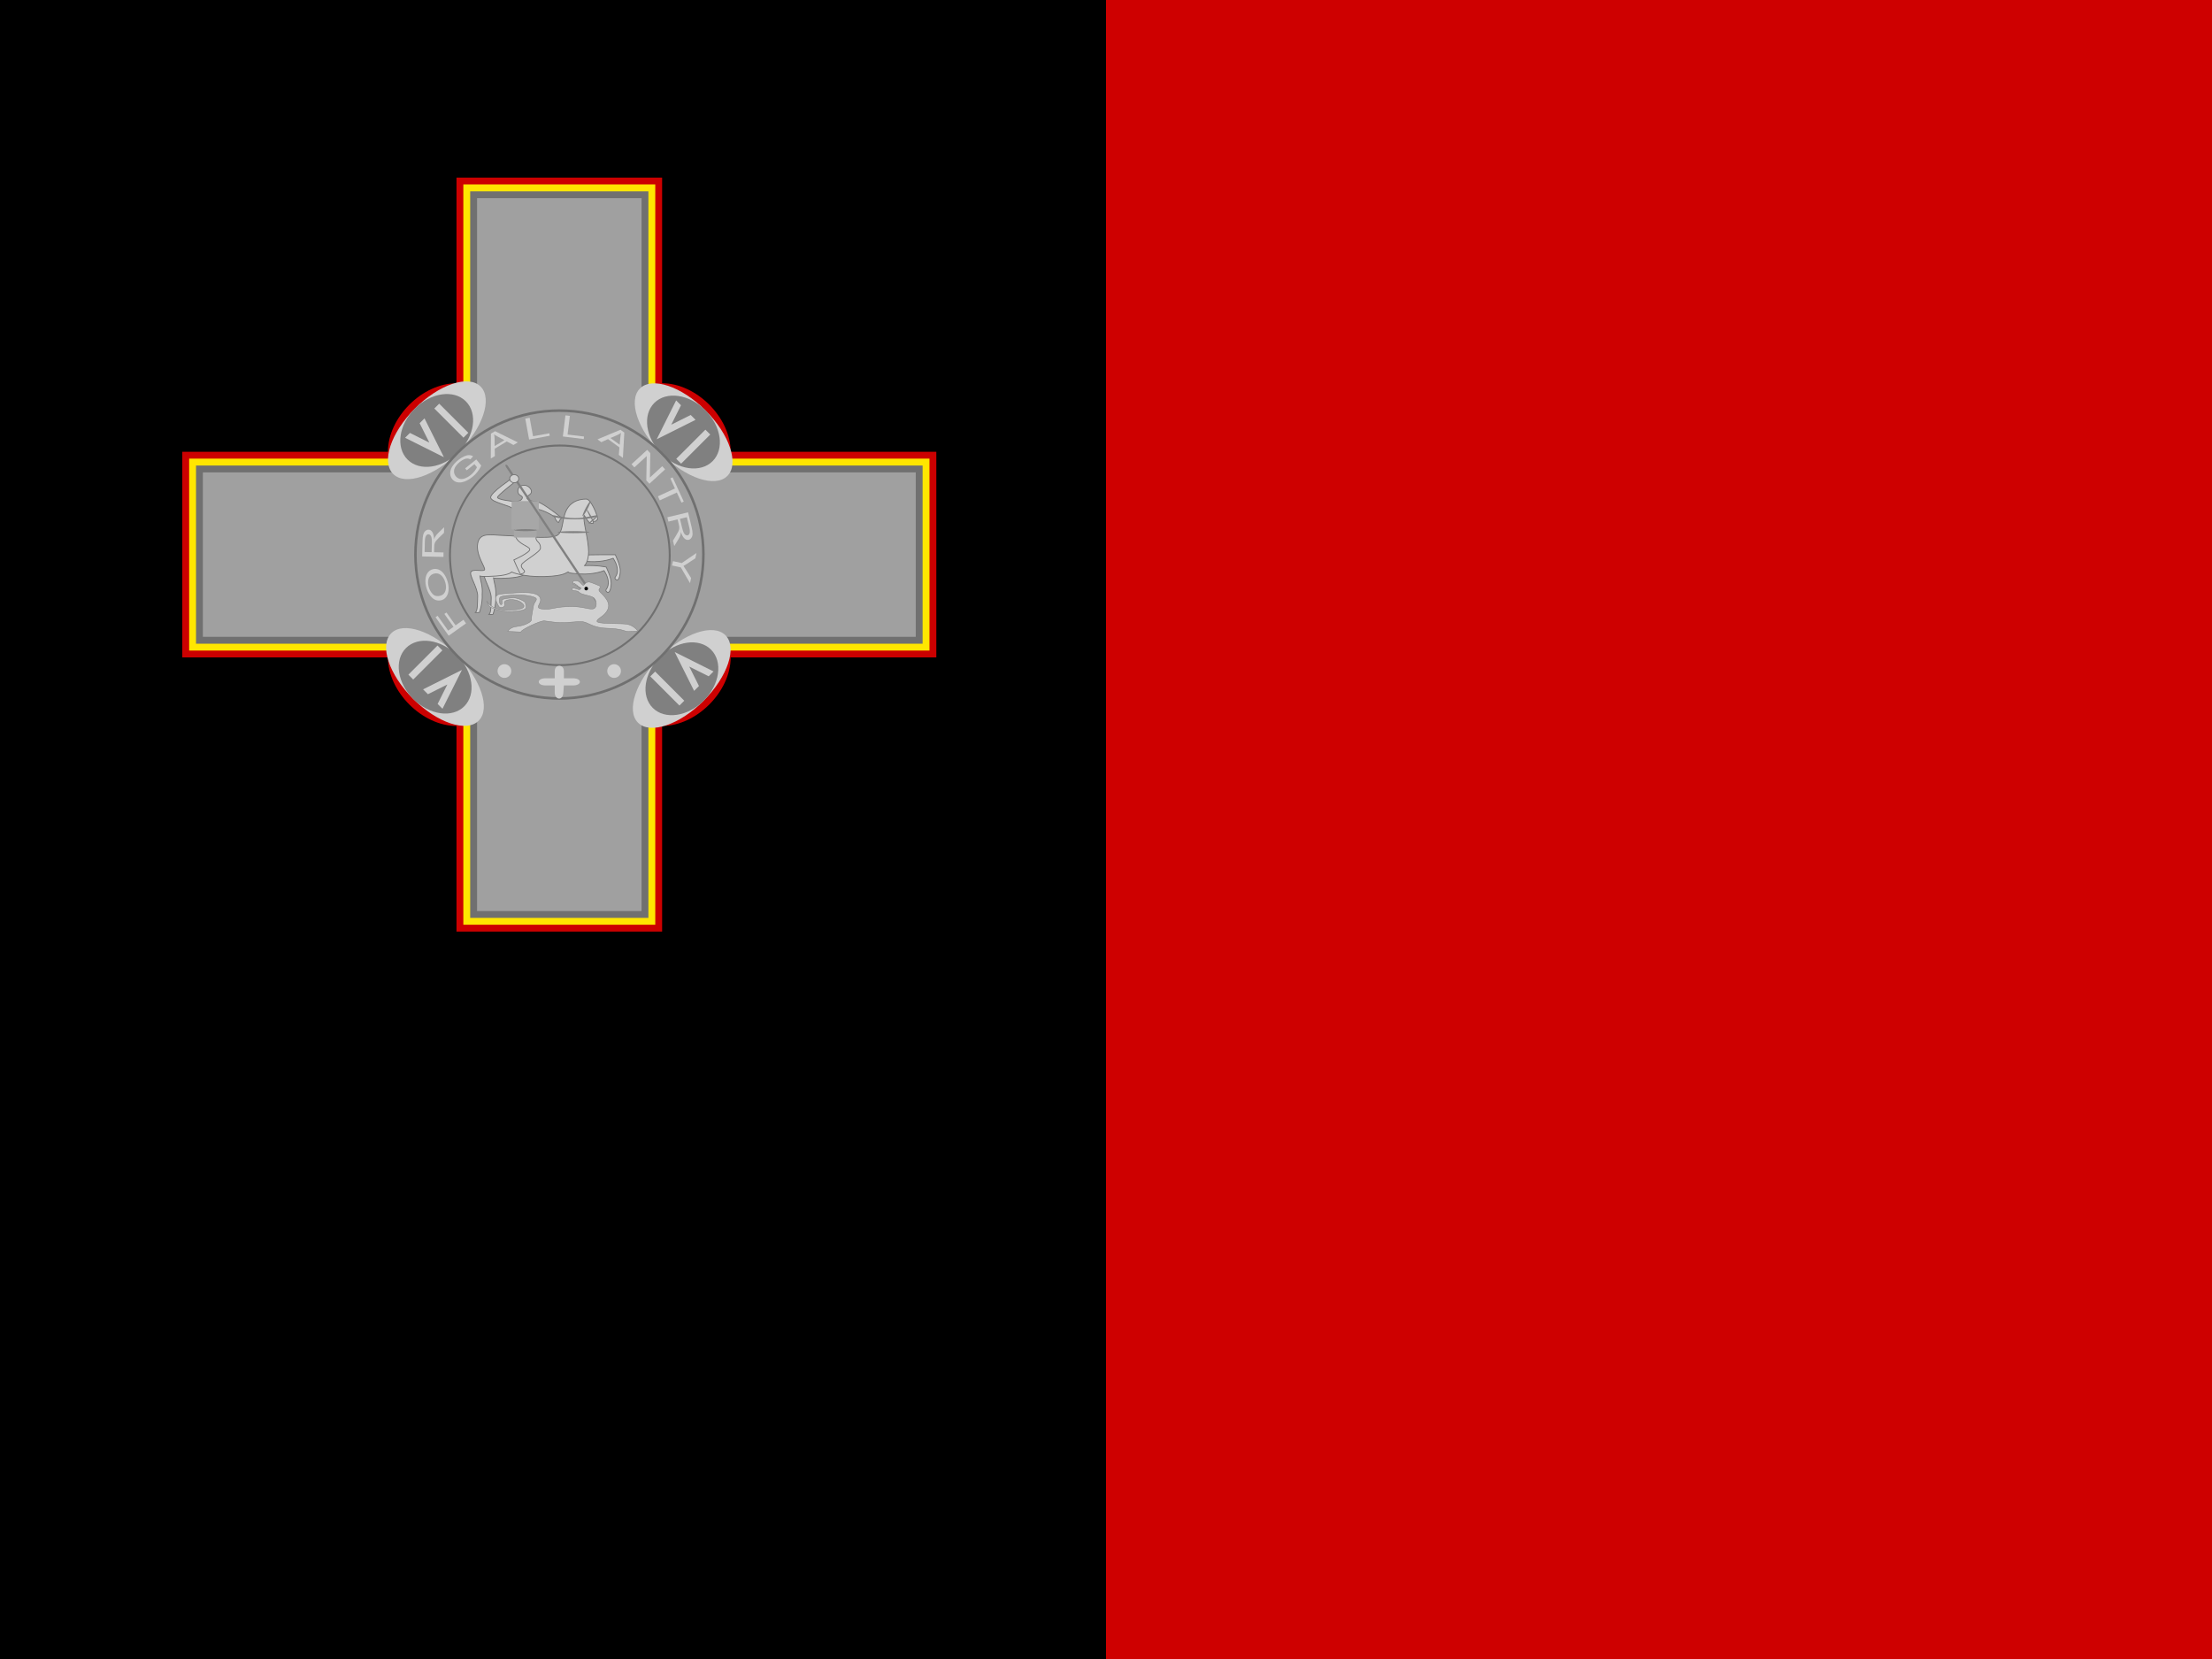 <?xml version="1.0" encoding="UTF-8" standalone="no"?>
<svg id="svg548" xmlns:rdf="http://www.w3.org/1999/02/22-rdf-syntax-ns#" xmlns="http://www.w3.org/2000/svg" height="480" width="640" version="1.1" xmlns:cc="http://creativecommons.org/ns#" xmlns:dc="http://purl.org/dc/elements/1.1/">
 <rect width="100%" height="100%" fill="#333333" stroke="none"/>
 <g id="flag">
  <g id="g6866" fill-rule="evenodd" stroke-width="1pt" transform="matrix(1.25 0 0 .938 0 -0)">
   <rect id="rect706" height="512" width="256" y="0" x="256" fill="#ce0000"/>
   <rect id="rect708" height="512" width="256" y="0" x="0" fill="FFF"/>
  </g>
  <g id="g6673" transform="matrix(1.599 0 0 1.599 -12.38 -30.751)">
   <path id="path606" d="m209.06 63.779c0 7.828-7.932 14.173-17.717 14.173-9.785 0-17.717-6.346-17.717-14.173 0-7.828 7.932-14.173 17.717-14.173 9.785 0 17.717 6.346 17.717 14.173z" fill-rule="evenodd" transform="matrix(.116 0 0 .103 80.65 101.47)" fill="#f1eeee"/>
   <path id="path552" d="m40.727 100.98v37.209h37.211c0 6.2 6.202 12.402 12.404 12.402v37.207h37.208v-37.207c6.202 0 12.404-6.202 12.404-12.402h37.211v-37.209h-37.211c0-6.2-6.202-12.402-12.404-12.402v-37.207h-37.208v37.207c-6.202 0-12.404 6.202-12.404 12.402h-37.211z" fill-rule="evenodd" stroke-width="1pt" fill="#c00"/>
   <path id="path553" d="m41.969 102.22v34.727h37.211c0 6.2 6.2 12.404 12.402 12.404v37.207h34.73v-37.207c6.202 0 12.402-6.204 12.402-12.404h37.211v-34.727h-37.211c0-6.2-6.2-12.404-12.402-12.404v-37.207h-34.73v37.207c-6.202 0-12.402 6.204-12.402 12.404h-37.211z" fill-rule="evenodd" stroke-width="1pt" fill="#ffe600"/>
   <path id="path554" d="m43.209 103.46v32.249h37.208c0 6.2 6.202 12.402 12.404 12.402v37.207h32.248v-37.207c6.202 0 12.404-6.202 12.404-12.402h37.208v-32.249h-37.208c0-6.2-6.202-12.402-12.404-12.402v-37.207h-32.248v37.207c-6.202 0-12.404 6.202-12.404 12.402h-37.208z" fill-rule="evenodd" stroke-width="1pt" fill="#707070"/>
   <path id="path555" d="m44.45 104.7v29.766h37.208c0 6.2 6.202 12.404 12.404 12.404v37.207h29.767v-37.207c6.202 0 12.404-6.204 12.404-12.404h37.208v-29.766h-37.208c0-6.2-6.202-12.402-12.404-12.402v-37.207h-29.767v37.207c-6.202 0-12.404 6.202-12.404 12.402h-37.208z" fill-rule="evenodd" stroke-width="1pt" fill="#a0a0a0"/>
   <g id="g562" fill-rule="evenodd" transform="matrix(.248 -.248 .248 .248 -65.69 101.06)">
  <path id="path556" d="m333.07 295.87c0 8.806-11.105 15.945-24.803 15.945s-24.803-7.139-24.803-15.945c0-8.806 11.105-15.945 24.803-15.945s24.803 7.139 24.803 15.945z" transform="matrix(1.286 0 0 1 -80.99 3.543)" fill="#d0d0d0"/>
  <path id="path557" d="m333.07 295.87c0 8.806-11.105 15.945-24.803 15.945s-24.803-7.139-24.803-15.945c0-8.806 11.105-15.945 24.803-15.945s24.803 7.139 24.803 15.945z" transform="matrix(.857 0 0 1 51.124 3.543)" fill="#808080"/>
  <path id="path560" d="m281.34 223.23h4.96l4.961 14.174 4.96-14.174h4.961l-9.921 28.347-9.921-28.347z" transform="matrix(.714 0 0 .75 100.22 123.13)" fill="#d0d0d0"/>
  <rect id="rect561" height="21.26" width="3.543" y="290.55" x="322.44" stroke-width="1pt" fill="#d0d0d0"/>
   </g>
   <g id="g567" fill-rule="evenodd" transform="matrix(.248 .248 -.248 .248 127.47 -55.044)">
  <path id="path568" d="m333.07 295.87c0 8.806-11.105 15.945-24.803 15.945s-24.803-7.139-24.803-15.945c0-8.806 11.105-15.945 24.803-15.945s24.803 7.139 24.803 15.945z" transform="matrix(1.286 0 0 1 -80.99 3.543)" fill="#d0d0d0"/>
  <path id="path569" d="m333.07 295.87c0 8.806-11.105 15.945-24.803 15.945s-24.803-7.139-24.803-15.945c0-8.806 11.105-15.945 24.803-15.945s24.803 7.139 24.803 15.945z" transform="matrix(.857 0 0 1 51.124 3.543)" fill="#808080"/>
  <path id="path570" d="m281.34 223.23h4.96l4.961 14.174 4.96-14.174h4.961l-9.921 28.347-9.921-28.347z" transform="matrix(.714 0 0 .75 100.22 123.13)" fill="#d0d0d0"/>
  <rect id="rect571" height="21.26" width="3.543" y="290.55" x="322.44" stroke-width="1pt" fill="#d0d0d0"/>
   </g>
   <g id="g572" fill-rule="evenodd" transform="matrix(-.248 .248 -.248 -.248 283.58 138.11)">
  <path id="path573" d="m333.07 295.87c0 8.806-11.105 15.945-24.803 15.945s-24.803-7.139-24.803-15.945c0-8.806 11.105-15.945 24.803-15.945s24.803 7.139 24.803 15.945z" transform="matrix(1.286 0 0 1 -80.99 3.543)" fill="#d0d0d0"/>
  <path id="path574" d="m333.07 295.87c0 8.806-11.105 15.945-24.803 15.945s-24.803-7.139-24.803-15.945c0-8.806 11.105-15.945 24.803-15.945s24.803 7.139 24.803 15.945z" transform="matrix(.857 0 0 1 51.124 3.543)" fill="#808080"/>
  <path id="path575" d="m281.34 223.23h4.96l4.961 14.174 4.96-14.174h4.961l-9.921 28.347-9.921-28.347z" transform="matrix(.714 0 0 .75 100.22 123.13)" fill="#d0d0d0"/>
  <rect id="rect576" height="21.26" width="3.543" y="290.55" x="322.44" stroke-width="1pt" fill="#d0d0d0"/>
   </g>
   <g id="g577" fill-rule="evenodd" transform="matrix(-.248 -.248 .248 -.248 90.423 294.21)">
  <path id="path578" d="m333.07 295.87c0 8.806-11.105 15.945-24.803 15.945s-24.803-7.139-24.803-15.945c0-8.806 11.105-15.945 24.803-15.945s24.803 7.139 24.803 15.945z" transform="matrix(1.286 0 0 1 -80.99 3.543)" fill="#d0d0d0"/>
  <path id="path579" d="m333.07 295.87c0 8.806-11.105 15.945-24.803 15.945s-24.803-7.139-24.803-15.945c0-8.806 11.105-15.945 24.803-15.945s24.803 7.139 24.803 15.945z" transform="matrix(.857 0 0 1 51.124 3.543)" fill="#808080"/>
  <path id="path580" d="m281.34 223.23h4.96l4.961 14.174 4.96-14.174h4.961l-9.921 28.347-9.921-28.347z" transform="matrix(.714 0 0 .75 100.22 123.13)" fill="#d0d0d0"/>
  <rect id="rect581" height="21.26" width="3.543" y="290.55" x="322.44" stroke-width="1pt" fill="#d0d0d0"/>
   </g>
   <path id="path582" d="m269.29 414.57c0 41.095-34.107 74.409-76.181 74.409s-76.181-33.314-76.181-74.409 34.107-74.409 76.181-74.409 76.181 33.314 76.181 74.409z" transform="matrix(.342 0 0 .35 42.921 -25.527)" stroke="#707070" stroke-width="1pt" fill="none"/>
   <path id="path583" d="m269.29 414.57c0 41.095-34.107 74.409-76.181 74.409s-76.181-33.314-76.181-74.409 34.107-74.409 76.181-74.409 76.181 33.314 76.181 74.409z" transform="matrix(.261 0 0 .267 58.641 9.023)" stroke="#707070" stroke-width="1pt" fill="none"/>
   <path id="path584" d="m170.08 474.8c0 1.957-1.586 3.543-3.543 3.543s-3.543-1.586-3.543-3.543 1.586-3.543 3.543-3.543 3.543 1.586 3.543 3.543z" fill-rule="evenodd" transform="matrix(.35 0 0 .35 40.728 -25.527)" fill="#d0d0d0"/>
   <path id="path585" d="m170.08 474.8c0 1.957-1.586 3.543-3.543 3.543s-3.543-1.586-3.543-3.543 1.586-3.543 3.543-3.543 3.543 1.586 3.543 3.543z" fill-rule="evenodd" transform="matrix(.35 0 0 .35 60.574 -25.527)" fill="#d0d0d0"/>
   <path id="path586" d="m108.12 140.67v1.293h-1.654c-1.654 0-1.654 1.293 0 1.293h1.654v1.293c0.006 1.341 1.443 1.502 1.549 0.105l0.105-1.398h1.654c1.654 0 1.654-1.293 0-1.293h-1.654v-1.293c0-1.293-1.654-1.293-1.654 0z" fill-rule="evenodd" fill="#d0d0d0"/>
   <path id="path590" d="m102.77 122.35v0.733s-0.389 0.561-2.868 0.733c-2.479 0.172-2.868 0-2.868 0 0.065 0.639 0.547 1.851 0.41 3.299 0.097 1.685-0.474 3.211-0.474 3.211 0.065 0.088-0.233 0.132-0.755 0.088 0.41-0.367 0.362-1.427 0.41-2.933 0.047-1.506-1.564-3.772-1.229-4.399 0.335-0.627 7.375-0.733 7.375-0.733z" fill-rule="evenodd" stroke="#707070" stroke-width=".109pt" fill="#d0d0d0"/>
   <path id="path591" d="m112.61 119.69c2.412-0.111 6.459-0.087 6.459-0.087s0.954 1.914 0.915 2.971c-0.04 1.057-0.368 1.957-0.818 1.507-0.45-0.45 0.209-0.365 0.289-1.507 0.08-1.142-0.77-2.326-0.77-2.326s-1.73 0.755-4.332 0.603c-2.602-0.152-1.45-1.116-1.742-1.162z" fill-rule="evenodd" stroke="#707070" stroke-width=".109pt" fill="#d0d0d0"/>
   <path id="path588" d="m113.43 121.58c2.412-0.111 3.995 0.258 3.995 0.258s0.954 1.914 0.915 2.971c-0.04 1.057-0.368 1.957-0.818 1.507-0.45-0.45 0.209-0.365 0.289-1.507 0.08-1.142-0.77-2.326-0.77-2.326s-1.73 0.755-4.332 0.603c-2.602-0.152-1.86-0.308-2.151-0.353-0.292-0.045-0.362 0.72-4.299 0.827-3.937 0.107-5.944-0.827-5.944-0.827s-0.389 0.561-2.868 0.733c-2.479 0.172-2.868 0-2.868 0 0.065 0.639 0.547 1.851 0.41 3.299 0.097 1.685-0.474 3.211-0.474 3.211 0.065 0.088-0.233 0.132-0.755 0.088 0.41-0.367 0.362-1.427 0.41-2.933 0.047-1.506-1.564-3.772-1.229-4.399 0.335-0.627 2.12-0.041 2.458-0.367 0.338-0.326-1.59-2.621-1.229-4.765 0.361-2.145 2.404-1.54 4.917-1.466 2.512 0.074 8.078 0.724 9.423 0 1.345-0.724 0.763-3.407 2.049-5.132 0.819-1.1 2.049-1.466 3.278-1.466 0.819 0 2.049 2.933 2.049 3.666l-0.41 0.367h-0.41v0.367c-0.935 0.094-1.066-0.8-1.639-1.466-0.246 1.033 0.819 4.399 0.819 6.598 0 1.833-0.766 2.641-0.814 2.511z" fill-rule="evenodd" stroke="#707070" stroke-width=".109pt" fill="#d0d0d0"/>
   <path id="path592" d="m105.54 118.4c0.034 0.731-3.166 2.369-3.427 3.017-0.261 0.649 0.814 1.008 0.481 1.378-0.332 0.37-0.606 0.233-0.674 0.301-0.068 0.069-1.203-2.541-1.203-2.541s3.002-1.354 2.888-1.938c-0.114-0.584-2.217-0.94-2.599-2.412-0.383-1.472-0.17-4.315-0.481-4.91-0.311-0.595-3.995-1.162-3.998-2.061-0.003-0.899 3.787-3.366 4.197-3.733 0.41-0.367 0.819 0.367 0.41 0.733-0.41 0.367-3.377 2.633-3.377 3 0 0.367 2.458 0.733 3.278 0.733 0.819 0 1.229-0.367 1.229-0.733 0.005-0.317-0.819-0.367-0.819-1.1s0.41-1.1 1.229-1.1c0.41 0 1.197 0.469 1.229 1.1s-0.729 0.684-0.819 1.1c-0.09 0.416 0.819 0.733 1.639 0.733 0.819 0 3.617 2.132 4.027 2.499 0.41 0.367 0.819 0.367 0.41 0.733-0.41 0.367-0.17 0.801-0.58 0.434-0.349-0.354-0.41-0.733-0.41-0.733-0.035-0.333-3.038-1.833-3.447-1.466-0.41 0.367 0 4.766 0 5.132 0 0.733 0.853 0.731 0.819 1.833z" fill-rule="evenodd" stroke="#707070" stroke-width=".109pt" fill="#d0d0d0"/>
   <rect id="rect604" fill-rule="evenodd" height="5.132" width="4.917" y="109.9" x="100.32" stroke-width="1pt" fill="#a7a7a7"/>
   <rect id="rect593" transform="matrix(.554 .832 -.882 .471 0 0)" fill-rule="evenodd" rx=".445" ry=".199" height=".399" width="30.647" y="-25.672" x="138.6" stroke-width="1pt" fill="#808080"/>
   <path id="path594" d="m180.71 42.52c0 3.914-3.173 7.087-7.087 7.087s-7.087-3.173-7.087-7.087 3.173-7.087 7.087-7.087 7.087 3.173 7.087 7.087z" fill-rule="evenodd" transform="matrix(.116 0 0 .103 80.65 101.47)" stroke="#707070" stroke-width="1pt" fill="#d0d0d0"/>
   <path id="path596" d="m115.88 112.54c0 0.304-1.902 0.66-4.097 0.66-2.195 0-4.097-0.357-4.097-0.66 0-0.304 1.902 0.44 4.097 0.44 2.195 0 4.097-0.744 4.097-0.44z" fill-rule="evenodd" stroke-width="1pt" fill="#808080"/>
   <rect id="rect603" fill-rule="evenodd" height="1.466" width="4.097" y="115.03" x="100.73" stroke-width="1pt" fill="#a7a7a7"/>
   <path id="path597" d="m279.92 58.465c0 6.849-0.793 12.402-1.772 12.402-0.978 0-1.772-5.552-1.772-12.402 0-6.849 0.793-12.402 1.772-12.402 0.978 0 1.772 5.552 1.772 12.402z" fill-rule="evenodd" transform="matrix(.069 .091 -.058 .109 98.071 79.578)" fill="#808080"/>
   <path id="path598" d="m279.92 58.465c0 6.849-0.793 12.402-1.772 12.402-0.978 0-1.772-5.552-1.772-12.402 0-6.849 0.793-12.402 1.772-12.402 0.978 0 1.772 5.552 1.772 12.402z" fill-rule="evenodd" transform="matrix(.013 .082 -.066 .058 115.31 87.084)" fill="#808080"/>
   <path id="path599" d="m279.92 58.465c0 6.849-0.793 12.402-1.772 12.402-0.978 0-1.772-5.552-1.772-12.402 0-6.849 0.793-12.402 1.772-12.402 0.978 0 1.772 5.552 1.772 12.402z" fill-rule="evenodd" transform="matrix(.064 -.027 .049 .089 93.866 114.85)" fill="#808080"/>
   <path id="path600" d="m290.55 136.42c0 0.978-10.312 1.772-23.032 1.772s-23.031-0.793-23.031-1.772c0-0.978 10.312-1.772 23.031-1.772 12.72 0 23.032 0.793 23.032 1.772z" fill-rule="evenodd" transform="matrix(.125 0 0 .103 78.065 101.47)" fill="#808080"/>
   <path id="path601" d="m209.06 132.87c0 0.978-7.932 1.772-17.717 1.772-9.785 0-17.717-0.793-17.717-1.772 0-0.978 7.932-1.772 17.717-1.772 9.785 0 17.717 0.793 17.717 1.772z" fill-rule="evenodd" transform="matrix(.116 0 0 .103 80.65 101.47)" fill="#808080"/>
   <path id="path609" d="m95.813 127.96s0.676 1.643 3.556 1.666c2.881 0.023 3.872-0.493 2.707-1.363-1.165-0.87-3.333-0.599-3.053 0.151 0.28 0.751-0.813 1.001-1.07 0.473-0.257-0.528-1.289-2.091 0.566-2.196 1.855-0.105 5.785-0.674 6.766 0.416 0.982 1.09-1.109 2.078 0.472 2.309 1.582 0.231 1.806-0.264 4.528-0.413 2.722-0.149 3.761 0.505 4.693 0.413 0.932-0.091 0.801-1.694 0.063-2.101-0.738-0.407-2.155-0.481-2.518-0.927-0.363-0.446-1.351-0.083-1.259-0.587 0.092-0.504 1.401 0.347 1.416 0.089 0-0.008 0.216-0.179 0.26-0.222-0.165-0.038-0.259 0.023-0.382 0.089 0.134-0.107 0.126-0.157 0.171-0.245-0.023-0.033-0.186 0.124-0.214 0.091-0.028-0.033 0.189-0.256 0.091-0.175-0.034 0.023-0.293 0.151-0.296 0.063 0.004-0.036 0.135-0.128 0.089-0.178-0.037-0.042-0.234 0.048-0.259 0.059 0.112-0.15 0.104-0.149-0.004-0.26-0.094-0.111-0.163-0.109-0.318 0.017 0.064-0.181 0.082-0.219-0.073-0.288-0.127-0.069-0.133-0.134-0.292 0.189 0.06-0.346-0.102-0.361-0.034-0.526 0.04-0.151 0.251-0.214 0.599-0.181 0.676 0.006 1.038 0.816 1.259 0.814 0.221-0.002 0.468-0.859 1.416-0.511 0.948 0.347 1.065 0.418 1.542 0.625 0.477 0.206-0.335 0.521-0.063 0.927 0.272 0.406 2.134 1.764 1.605 3.18-0.529 1.415-1.892 1.639-2.014 2.252-0.122 0.613 4.314 0.361 5.445 0.568 1.13 0.206 1.843 1.051 1.888 1.192 0.045 0.142-1.983 0.132-1.983 0.132s-1.042-0.538-3.525-0.587c-2.483-0.049-3.429-1.051-4.359-1.176-0.93-0.126-2.911 0.211-4.018 0.161-1.107-0.049-2.229-0.225-2.947-0.322-0.717-0.097-4.286 1.611-4.274 2.009-0.744-0.028-2.496-0.123-2.423-0.076 0.072 0.047 0.314-0.775 1.679-0.919 1.365-0.145 2.695-0.799 2.651-1.229-0.044-0.43 0.264-1.904 0.378-2.536 0.114-0.632 0.625-0.937 0.504-1.268-0.122-0.331-1.682-0.672-3.179-0.662-1.497 0.01-3.158 0.093-3.399 0.454-0.241 0.361-0.059 1.408 0.252 1.287 0.311-0.121-0.075-0.805 0.252-0.946 0.327-0.141 1.165-0.266 1.951-0.284 0.787-0.018 2.154 0.67 2.14 0.89-0.014 0.22 0.44 0.952-0.189 1.23-0.629 0.278-1.915 0.403-3.147 0.341-1.232-0.062-2.479-0.485-2.927-0.757-0.448-0.272-0.724-1.098-0.724-1.155z" fill-rule="evenodd" stroke="#808080" stroke-width=".059pt" fill="#d0d0d0"/>
   <path id="path610" d="m205.51 434.06c0 0.978-0.793 1.772-1.772 1.772-0.978 0-1.772-0.793-1.772-1.772 0-0.978 0.793-1.772 1.772-1.772 0.978 0 1.772 0.793 1.772 1.772z" fill-rule="evenodd" transform="matrix(.186 0 0 .186 75.921 44.995)"/>
   <path id="path615" d="m129.51 120.77 1.595 0.344 2.665-1.824-0.206 0.957-1.388 0.927c-0.259 0.17-0.515 0.326-0.767 0.467 0.158 0.221 0.334 0.485 0.525 0.793l0.859 1.391-0.198 0.917-1.659-2.841-1.595-0.344 0.17-0.787z" stroke-width="1pt" fill="#d0d0d0"/>
   <path id="path618" d="m126.79 109.04 3.086-1.421-0.839-1.821 0.413-0.19 2.017 4.379-0.413 0.19-0.842-1.828-3.086 1.421-0.337-0.731z" stroke-width="1pt" fill="#d0d0d0"/>
   <path id="path619" d="m122.01 103.23 2.841-2.602 0.558 0.609-0.073 4.399 2.231-2.043 0.521 0.569-2.841 2.602-0.558-0.609 0.075-4.401-2.233 2.044-0.521-0.569z" stroke-width="1pt" fill="#d0d0d0"/>
   <path id="path622" d="m109.59 98.214 0.466-3.824 0.799 0.097-0.411 3.373 2.975 0.362-0.055 0.451-3.773-0.46z" stroke-width="1pt" fill="#d0d0d0"/>
   <path id="path623" d="m103.48 98.762-0.69-3.79 0.792-0.144 0.608 3.343 2.948-0.536 0.081 0.447-3.74 0.68z" stroke-width="1pt" fill="#d0d0d0"/>
   <path id="path626" d="m92.198 104.33-0.283-0.353 2.01-1.613 0.894 1.116c-0.184 0.403-0.409 0.776-0.673 1.118-0.266 0.341-0.572 0.65-0.918 0.927-0.466 0.373-0.941 0.65-1.424 0.83-0.482 0.177-0.916 0.224-1.302 0.14-0.386-0.084-0.697-0.273-0.934-0.569-0.234-0.293-0.357-0.642-0.367-1.049-0.009-0.41 0.119-0.822 0.383-1.235 0.264-0.413 0.633-0.81 1.106-1.188 0.343-0.275 0.681-0.487 1.015-0.638 0.335-0.153 0.631-0.23 0.89-0.231 0.258-0 0.51 0.068 0.754 0.205l-0.488 0.552c-0.194-0.096-0.379-0.145-0.555-0.148-0.176-0.003-0.383 0.048-0.621 0.154-0.239 0.104-0.479 0.252-0.719 0.444-0.287 0.23-0.512 0.457-0.677 0.681-0.166 0.222-0.278 0.431-0.335 0.625-0.055 0.193-0.075 0.371-0.06 0.536 0.028 0.283 0.129 0.533 0.303 0.75 0.215 0.268 0.466 0.435 0.756 0.499 0.291 0.062 0.612 0.026 0.96-0.109 0.349-0.136 0.68-0.329 0.993-0.58 0.272-0.218 0.512-0.464 0.718-0.736 0.206-0.274 0.345-0.503 0.419-0.686l-0.449-0.56-1.397 1.118z" stroke-width="1pt" fill="#d0d0d0"/>
   <path id="path631" d="m92.068 132.03-3.141 2.231-2.376-3.346 0.371-0.263 1.91 2.69 0.973-0.691-1.653-2.328 0.371-0.263 1.653 2.328 1.427-1.013 0.466 0.656z" stroke-width="1pt" fill="#d0d0d0"/>
   <path id="path634" d="m87.441 127.02c0.447-0.126 0.746-0.414 0.897-0.866 0.149-0.453 0.143-0.966-0.019-1.538-0.164-0.583-0.43-1.025-0.795-1.327-0.367-0.305-0.788-0.39-1.266-0.255-0.302 0.085-0.542 0.241-0.72 0.466-0.181 0.224-0.289 0.508-0.324 0.855-0.037 0.345-0.002 0.709 0.107 1.096 0.155 0.548 0.408 0.987 0.759 1.316 0.349 0.327 0.803 0.412 1.361 0.254zm0.218 0.801c-0.616 0.174-1.171 0.049-1.665-0.375-0.496-0.423-0.861-1.048-1.094-1.873-0.153-0.54-0.209-1.051-0.168-1.531s0.176-0.875 0.406-1.184c0.227-0.311 0.526-0.519 0.897-0.624 0.376-0.106 0.746-0.081 1.111 0.074 0.364 0.156 0.685 0.432 0.963 0.828 0.276 0.397 0.486 0.849 0.629 1.358 0.156 0.551 0.21 1.068 0.164 1.549-0.046 0.482-0.183 0.876-0.412 1.182-0.229 0.306-0.506 0.505-0.831 0.596z" stroke-width="1pt" fill="#d0d0d0"/>
   <path id="path637" d="m87.981 120-3.852-0.087 0.061-2.697c0.012-0.542 0.057-0.954 0.133-1.234 0.074-0.281 0.201-0.504 0.38-0.668 0.179-0.165 0.374-0.245 0.586-0.24 0.273 0.006 0.5 0.151 0.682 0.435 0.181 0.284 0.291 0.718 0.328 1.302 0.069-0.211 0.137-0.372 0.203-0.481 0.142-0.232 0.318-0.451 0.527-0.657l1.072-1.034-0.023 1.012-0.819 0.787c-0.237 0.23-0.418 0.419-0.544 0.569-0.126 0.149-0.215 0.284-0.267 0.405-0.052 0.118-0.088 0.239-0.11 0.363-0.015 0.091-0.024 0.24-0.028 0.447l-0.021 0.934 1.71 0.039-0.018 0.805zm-2.134-0.853 0.039-1.731c0.008-0.368-0.009-0.656-0.051-0.864-0.044-0.209-0.118-0.368-0.221-0.478-0.104-0.111-0.219-0.167-0.343-0.17-0.182-0.004-0.334 0.098-0.456 0.306-0.122 0.205-0.188 0.532-0.198 0.983l-0.043 1.925 1.274 0.029z" stroke-width="1pt" fill="#d0d0d0"/>
   <path id="path640" d="m96.55 102.2 0.026-4.505 0.744-0.446 4.115 2.027-0.787 0.471-1.208-0.636-2.183 1.306 0.026 1.344-0.734 0.439zm0.694-2.259 1.77-1.059-1.092-0.59c-0.333-0.178-0.593-0.333-0.781-0.464 0.06 0.251 0.093 0.518 0.096 0.8l0.007 1.313z" stroke-width="1pt" fill="#d0d0d0"/>
   <path id="path643" d="m115.85 98.734 4.157-1.738 0.701 0.51-0.256 4.58-0.741-0.54 0.113-1.361-2.056-1.498-1.227 0.549-0.691-0.503zm2.351-0.245 1.667 1.214 0.115-1.236c0.035-0.376 0.075-0.676 0.122-0.9-0.208 0.153-0.441 0.287-0.698 0.401l-1.205 0.52z" stroke-width="1pt" fill="#d0d0d0"/>
   <path id="path646" d="m128.5 112.83 3.747-0.897 0.628 2.623c0.126 0.527 0.188 0.936 0.185 1.227-0.001 0.29-0.066 0.537-0.198 0.743-0.131 0.205-0.3 0.332-0.506 0.381-0.266 0.064-0.522-0.019-0.77-0.247-0.247-0.228-0.464-0.62-0.649-1.176-0.013 0.222-0.038 0.395-0.073 0.517-0.078 0.26-0.192 0.516-0.343 0.769l-0.774 1.273-0.236-0.984 0.592-0.97c0.17-0.282 0.297-0.512 0.381-0.688 0.084-0.177 0.135-0.33 0.155-0.46 0.02-0.126 0.025-0.253 0.015-0.378-0.009-0.092-0.038-0.239-0.086-0.44l-0.217-0.908-1.664 0.398-0.187-0.783zm2.281 0.282 0.403 1.683c0.086 0.358 0.175 0.632 0.27 0.823 0.096 0.19 0.207 0.325 0.335 0.406 0.129 0.08 0.254 0.105 0.375 0.076 0.177-0.042 0.298-0.179 0.364-0.411 0.066-0.229 0.046-0.563-0.059-1.002l-0.448-1.872-1.24 0.297z" stroke-width="1pt" fill="#d0d0d0"/>
  </g>
 </g>
</svg>
